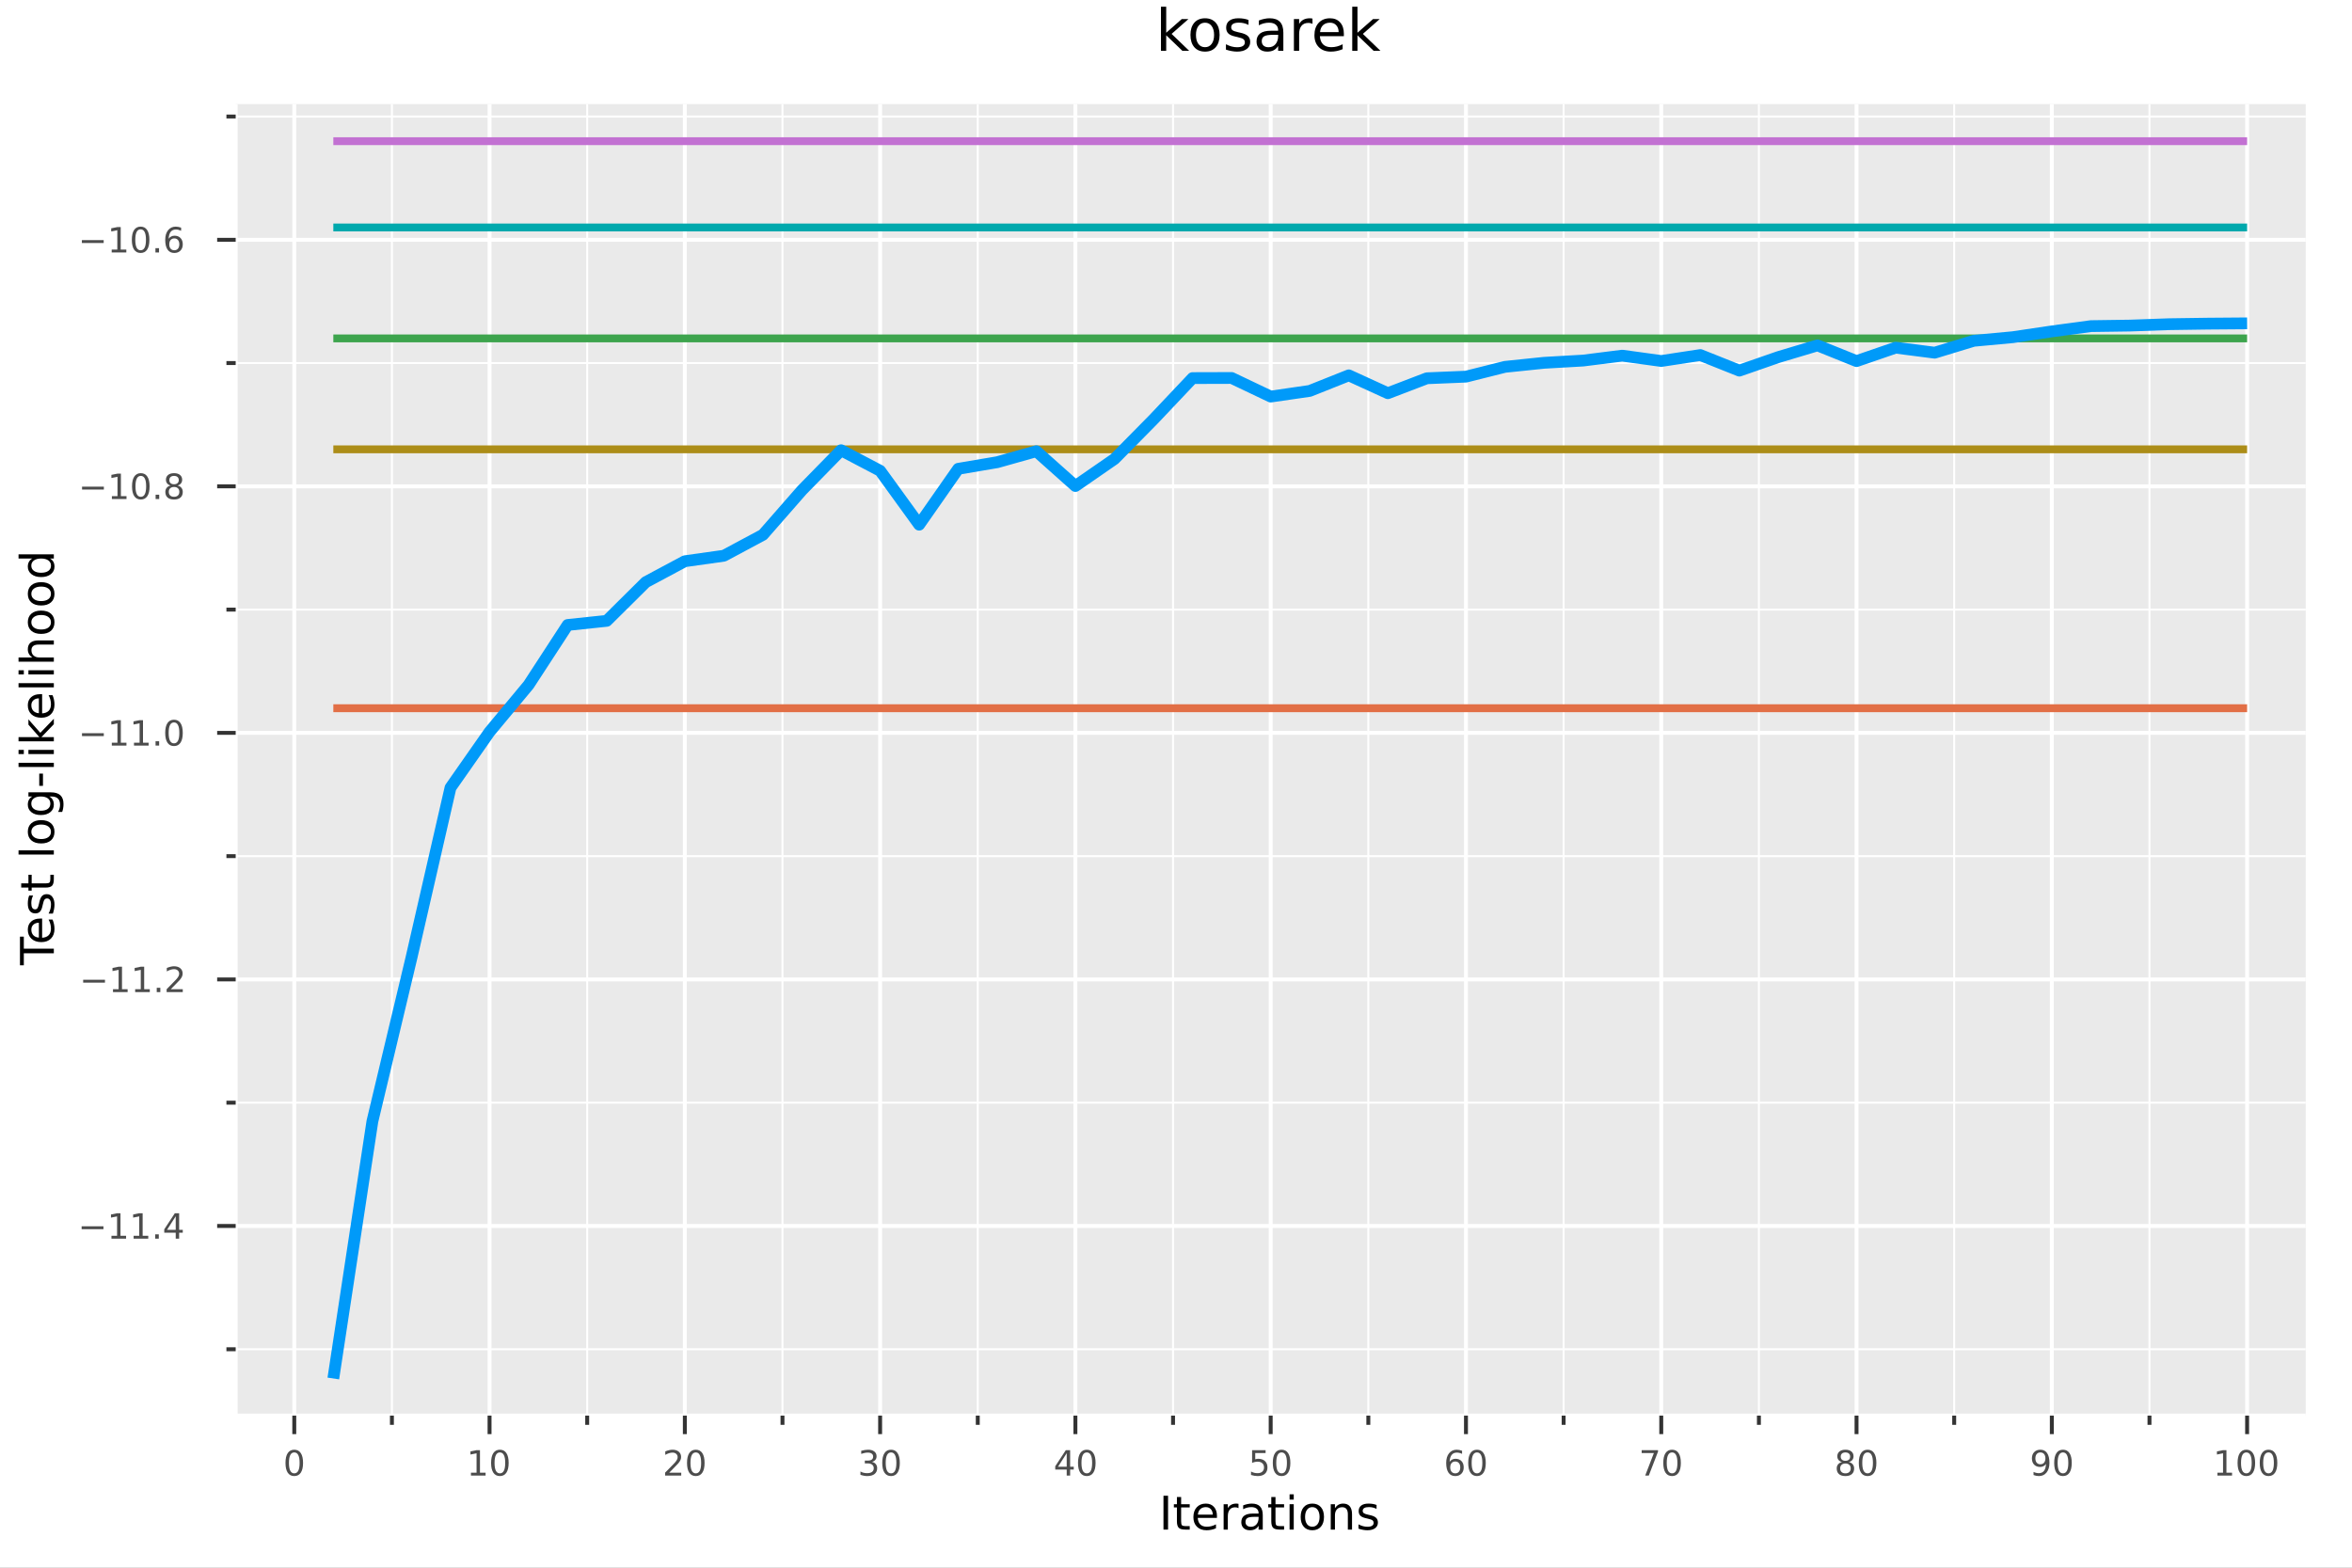 <?xml version="1.0" encoding="utf-8"?>
<svg xmlns="http://www.w3.org/2000/svg" xmlns:xlink="http://www.w3.org/1999/xlink" width="600" height="400" viewBox="0 0 2400 1600">
<rect x="0" y="0" width="2400" height="1600" fill="#808080" stroke="none"/>
<defs>
  <clipPath id="clip410">
    <rect x="0" y="0" width="2400" height="1600"/>
  </clipPath>
</defs>
<path clip-path="url(#clip410)" d="
M0 1600 L2400 1600 L2400 0 L0 0  Z
  " fill="#ffffff" fill-rule="evenodd" fill-opacity="1"/>
<defs>
  <clipPath id="clip411">
    <rect x="480" y="0" width="1681" height="1600"/>
  </clipPath>
</defs>
<path clip-path="url(#clip410)" d="
M240.494 1444.78 L2352.76 1444.78 L2352.76 106.192 L240.494 106.192  Z
  " fill="#eaeaea" fill-rule="evenodd" fill-opacity="1"/>
<defs>
  <clipPath id="clip412">
    <rect x="240" y="106" width="2113" height="1340"/>
  </clipPath>
</defs>
<polyline clip-path="url(#clip412)" style="stroke:#ffffff; stroke-linecap:butt; stroke-linejoin:round; stroke-width:4; stroke-opacity:1; fill:none" points="
  300.275,1444.78 300.275,106.192 
  "/>
<polyline clip-path="url(#clip412)" style="stroke:#ffffff; stroke-linecap:butt; stroke-linejoin:round; stroke-width:4; stroke-opacity:1; fill:none" points="
  499.545,1444.78 499.545,106.192 
  "/>
<polyline clip-path="url(#clip412)" style="stroke:#ffffff; stroke-linecap:butt; stroke-linejoin:round; stroke-width:4; stroke-opacity:1; fill:none" points="
  698.815,1444.78 698.815,106.192 
  "/>
<polyline clip-path="url(#clip412)" style="stroke:#ffffff; stroke-linecap:butt; stroke-linejoin:round; stroke-width:4; stroke-opacity:1; fill:none" points="
  898.085,1444.78 898.085,106.192 
  "/>
<polyline clip-path="url(#clip412)" style="stroke:#ffffff; stroke-linecap:butt; stroke-linejoin:round; stroke-width:4; stroke-opacity:1; fill:none" points="
  1097.35,1444.78 1097.35,106.192 
  "/>
<polyline clip-path="url(#clip412)" style="stroke:#ffffff; stroke-linecap:butt; stroke-linejoin:round; stroke-width:4; stroke-opacity:1; fill:none" points="
  1296.62,1444.78 1296.62,106.192 
  "/>
<polyline clip-path="url(#clip412)" style="stroke:#ffffff; stroke-linecap:butt; stroke-linejoin:round; stroke-width:4; stroke-opacity:1; fill:none" points="
  1495.89,1444.78 1495.89,106.192 
  "/>
<polyline clip-path="url(#clip412)" style="stroke:#ffffff; stroke-linecap:butt; stroke-linejoin:round; stroke-width:4; stroke-opacity:1; fill:none" points="
  1695.16,1444.78 1695.16,106.192 
  "/>
<polyline clip-path="url(#clip412)" style="stroke:#ffffff; stroke-linecap:butt; stroke-linejoin:round; stroke-width:4; stroke-opacity:1; fill:none" points="
  1894.43,1444.78 1894.43,106.192 
  "/>
<polyline clip-path="url(#clip412)" style="stroke:#ffffff; stroke-linecap:butt; stroke-linejoin:round; stroke-width:4; stroke-opacity:1; fill:none" points="
  2093.7,1444.78 2093.7,106.192 
  "/>
<polyline clip-path="url(#clip412)" style="stroke:#ffffff; stroke-linecap:butt; stroke-linejoin:round; stroke-width:4; stroke-opacity:1; fill:none" points="
  2292.97,1444.78 2292.97,106.192 
  "/>
<polyline clip-path="url(#clip412)" style="stroke:#ffffff; stroke-linecap:butt; stroke-linejoin:round; stroke-width:2; stroke-opacity:1; fill:none" points="
  399.91,1444.78 399.91,106.192 
  "/>
<polyline clip-path="url(#clip412)" style="stroke:#ffffff; stroke-linecap:butt; stroke-linejoin:round; stroke-width:2; stroke-opacity:1; fill:none" points="
  599.18,1444.78 599.18,106.192 
  "/>
<polyline clip-path="url(#clip412)" style="stroke:#ffffff; stroke-linecap:butt; stroke-linejoin:round; stroke-width:2; stroke-opacity:1; fill:none" points="
  798.45,1444.78 798.45,106.192 
  "/>
<polyline clip-path="url(#clip412)" style="stroke:#ffffff; stroke-linecap:butt; stroke-linejoin:round; stroke-width:2; stroke-opacity:1; fill:none" points="
  997.72,1444.78 997.72,106.192 
  "/>
<polyline clip-path="url(#clip412)" style="stroke:#ffffff; stroke-linecap:butt; stroke-linejoin:round; stroke-width:2; stroke-opacity:1; fill:none" points="
  1196.99,1444.78 1196.99,106.192 
  "/>
<polyline clip-path="url(#clip412)" style="stroke:#ffffff; stroke-linecap:butt; stroke-linejoin:round; stroke-width:2; stroke-opacity:1; fill:none" points="
  1396.26,1444.78 1396.26,106.192 
  "/>
<polyline clip-path="url(#clip412)" style="stroke:#ffffff; stroke-linecap:butt; stroke-linejoin:round; stroke-width:2; stroke-opacity:1; fill:none" points="
  1595.53,1444.78 1595.53,106.192 
  "/>
<polyline clip-path="url(#clip412)" style="stroke:#ffffff; stroke-linecap:butt; stroke-linejoin:round; stroke-width:2; stroke-opacity:1; fill:none" points="
  1794.8,1444.78 1794.8,106.192 
  "/>
<polyline clip-path="url(#clip412)" style="stroke:#ffffff; stroke-linecap:butt; stroke-linejoin:round; stroke-width:2; stroke-opacity:1; fill:none" points="
  1994.07,1444.78 1994.07,106.192 
  "/>
<polyline clip-path="url(#clip412)" style="stroke:#ffffff; stroke-linecap:butt; stroke-linejoin:round; stroke-width:2; stroke-opacity:1; fill:none" points="
  2193.34,1444.78 2193.34,106.192 
  "/>
<polyline clip-path="url(#clip410)" style="stroke:#ffffff; stroke-linecap:butt; stroke-linejoin:round; stroke-width:4; stroke-opacity:1; fill:none" points="
  240.494,1444.78 2352.76,1444.78 
  "/>
<polyline clip-path="url(#clip410)" style="stroke:#333333; stroke-linecap:butt; stroke-linejoin:round; stroke-width:4; stroke-opacity:1; fill:none" points="
  300.275,1444.78 300.275,1463.68 
  "/>
<polyline clip-path="url(#clip410)" style="stroke:#333333; stroke-linecap:butt; stroke-linejoin:round; stroke-width:4; stroke-opacity:1; fill:none" points="
  499.545,1444.78 499.545,1463.68 
  "/>
<polyline clip-path="url(#clip410)" style="stroke:#333333; stroke-linecap:butt; stroke-linejoin:round; stroke-width:4; stroke-opacity:1; fill:none" points="
  698.815,1444.78 698.815,1463.68 
  "/>
<polyline clip-path="url(#clip410)" style="stroke:#333333; stroke-linecap:butt; stroke-linejoin:round; stroke-width:4; stroke-opacity:1; fill:none" points="
  898.085,1444.78 898.085,1463.68 
  "/>
<polyline clip-path="url(#clip410)" style="stroke:#333333; stroke-linecap:butt; stroke-linejoin:round; stroke-width:4; stroke-opacity:1; fill:none" points="
  1097.35,1444.78 1097.35,1463.68 
  "/>
<polyline clip-path="url(#clip410)" style="stroke:#333333; stroke-linecap:butt; stroke-linejoin:round; stroke-width:4; stroke-opacity:1; fill:none" points="
  1296.62,1444.78 1296.62,1463.68 
  "/>
<polyline clip-path="url(#clip410)" style="stroke:#333333; stroke-linecap:butt; stroke-linejoin:round; stroke-width:4; stroke-opacity:1; fill:none" points="
  1495.89,1444.78 1495.89,1463.68 
  "/>
<polyline clip-path="url(#clip410)" style="stroke:#333333; stroke-linecap:butt; stroke-linejoin:round; stroke-width:4; stroke-opacity:1; fill:none" points="
  1695.16,1444.78 1695.16,1463.68 
  "/>
<polyline clip-path="url(#clip410)" style="stroke:#333333; stroke-linecap:butt; stroke-linejoin:round; stroke-width:4; stroke-opacity:1; fill:none" points="
  1894.43,1444.78 1894.43,1463.68 
  "/>
<polyline clip-path="url(#clip410)" style="stroke:#333333; stroke-linecap:butt; stroke-linejoin:round; stroke-width:4; stroke-opacity:1; fill:none" points="
  2093.7,1444.78 2093.7,1463.68 
  "/>
<polyline clip-path="url(#clip410)" style="stroke:#333333; stroke-linecap:butt; stroke-linejoin:round; stroke-width:4; stroke-opacity:1; fill:none" points="
  2292.97,1444.78 2292.97,1463.68 
  "/>
<polyline clip-path="url(#clip410)" style="stroke:#333333; stroke-linecap:butt; stroke-linejoin:round; stroke-width:4; stroke-opacity:1; fill:none" points="
  399.91,1444.78 399.91,1454.23 
  "/>
<polyline clip-path="url(#clip410)" style="stroke:#333333; stroke-linecap:butt; stroke-linejoin:round; stroke-width:4; stroke-opacity:1; fill:none" points="
  599.18,1444.78 599.18,1454.23 
  "/>
<polyline clip-path="url(#clip410)" style="stroke:#333333; stroke-linecap:butt; stroke-linejoin:round; stroke-width:4; stroke-opacity:1; fill:none" points="
  798.45,1444.78 798.45,1454.23 
  "/>
<polyline clip-path="url(#clip410)" style="stroke:#333333; stroke-linecap:butt; stroke-linejoin:round; stroke-width:4; stroke-opacity:1; fill:none" points="
  997.72,1444.78 997.72,1454.23 
  "/>
<polyline clip-path="url(#clip410)" style="stroke:#333333; stroke-linecap:butt; stroke-linejoin:round; stroke-width:4; stroke-opacity:1; fill:none" points="
  1196.99,1444.78 1196.99,1454.23 
  "/>
<polyline clip-path="url(#clip410)" style="stroke:#333333; stroke-linecap:butt; stroke-linejoin:round; stroke-width:4; stroke-opacity:1; fill:none" points="
  1396.26,1444.78 1396.26,1454.23 
  "/>
<polyline clip-path="url(#clip410)" style="stroke:#333333; stroke-linecap:butt; stroke-linejoin:round; stroke-width:4; stroke-opacity:1; fill:none" points="
  1595.53,1444.78 1595.53,1454.23 
  "/>
<polyline clip-path="url(#clip410)" style="stroke:#333333; stroke-linecap:butt; stroke-linejoin:round; stroke-width:4; stroke-opacity:1; fill:none" points="
  1794.8,1444.78 1794.8,1454.23 
  "/>
<polyline clip-path="url(#clip410)" style="stroke:#333333; stroke-linecap:butt; stroke-linejoin:round; stroke-width:4; stroke-opacity:1; fill:none" points="
  1994.07,1444.78 1994.07,1454.23 
  "/>
<polyline clip-path="url(#clip410)" style="stroke:#333333; stroke-linecap:butt; stroke-linejoin:round; stroke-width:4; stroke-opacity:1; fill:none" points="
  2193.34,1444.78 2193.34,1454.23 
  "/>
<path clip-path="url(#clip410)" d="M300.275 1482.37 Q297.567 1482.37 296.195 1485.04 Q294.841 1487.7 294.841 1493.05 Q294.841 1498.38 296.195 1501.05 Q297.567 1503.71 300.275 1503.71 Q303.001 1503.71 304.355 1501.05 Q305.726 1498.38 305.726 1493.05 Q305.726 1487.7 304.355 1485.04 Q303.001 1482.37 300.275 1482.37 M300.275 1479.59 Q304.633 1479.59 306.924 1483.05 Q309.233 1486.48 309.233 1493.05 Q309.233 1499.59 306.924 1503.05 Q304.633 1506.48 300.275 1506.48 Q295.917 1506.48 293.608 1503.05 Q291.317 1499.59 291.317 1493.05 Q291.317 1486.48 293.608 1483.05 Q295.917 1479.59 300.275 1479.59 Z" fill="#4c4c4c" fill-rule="evenodd" fill-opacity="1" /><path clip-path="url(#clip410)" d="M480.561 1503.03 L486.29 1503.03 L486.29 1483.25 L480.057 1484.5 L480.057 1481.31 L486.255 1480.06 L489.762 1480.06 L489.762 1503.03 L495.491 1503.03 L495.491 1505.98 L480.561 1505.98 L480.561 1503.03 Z" fill="#4c4c4c" fill-rule="evenodd" fill-opacity="1" /><path clip-path="url(#clip410)" d="M510.074 1482.37 Q507.366 1482.37 505.995 1485.04 Q504.64 1487.7 504.64 1493.05 Q504.64 1498.38 505.995 1501.05 Q507.366 1503.71 510.074 1503.71 Q512.8 1503.71 514.154 1501.05 Q515.526 1498.38 515.526 1493.05 Q515.526 1487.7 514.154 1485.04 Q512.8 1482.37 510.074 1482.37 M510.074 1479.59 Q514.432 1479.59 516.724 1483.05 Q519.033 1486.48 519.033 1493.05 Q519.033 1499.59 516.724 1503.05 Q514.432 1506.48 510.074 1506.48 Q505.717 1506.48 503.408 1503.05 Q501.116 1499.59 501.116 1493.05 Q501.116 1486.48 503.408 1483.05 Q505.717 1479.59 510.074 1479.59 Z" fill="#4c4c4c" fill-rule="evenodd" fill-opacity="1" /><path clip-path="url(#clip410)" d="M682.895 1503.03 L695.134 1503.03 L695.134 1505.98 L678.676 1505.98 L678.676 1503.03 Q680.673 1500.96 684.11 1497.49 Q687.565 1494 688.45 1492.99 Q690.135 1491.1 690.794 1489.8 Q691.471 1488.48 691.471 1487.21 Q691.471 1485.15 690.013 1483.84 Q688.572 1482.54 686.246 1482.54 Q684.596 1482.54 682.756 1483.12 Q680.933 1483.69 678.85 1484.85 L678.85 1481.31 Q680.968 1480.46 682.808 1480.03 Q684.648 1479.59 686.176 1479.59 Q690.204 1479.59 692.6 1481.6 Q694.996 1483.62 694.996 1486.99 Q694.996 1488.58 694.388 1490.03 Q693.798 1491.45 692.218 1493.39 Q691.784 1493.9 689.457 1496.31 Q687.131 1498.71 682.895 1503.03 Z" fill="#4c4c4c" fill-rule="evenodd" fill-opacity="1" /><path clip-path="url(#clip410)" d="M709.996 1482.37 Q707.287 1482.37 705.916 1485.04 Q704.562 1487.7 704.562 1493.05 Q704.562 1498.38 705.916 1501.05 Q707.287 1503.71 709.996 1503.71 Q712.721 1503.71 714.075 1501.05 Q715.447 1498.38 715.447 1493.05 Q715.447 1487.7 714.075 1485.04 Q712.721 1482.37 709.996 1482.37 M709.996 1479.59 Q714.353 1479.59 716.645 1483.05 Q718.954 1486.48 718.954 1493.05 Q718.954 1499.59 716.645 1503.05 Q714.353 1506.48 709.996 1506.48 Q705.638 1506.48 703.329 1503.05 Q701.037 1499.59 701.037 1493.05 Q701.037 1486.48 703.329 1483.05 Q705.638 1479.59 709.996 1479.59 Z" fill="#4c4c4c" fill-rule="evenodd" fill-opacity="1" /><path clip-path="url(#clip410)" d="M889.717 1492 Q892.234 1492.54 893.641 1494.24 Q895.064 1495.95 895.064 1498.45 Q895.064 1502.28 892.425 1504.38 Q889.786 1506.48 884.925 1506.48 Q883.293 1506.48 881.557 1506.15 Q879.839 1505.84 877.998 1505.2 L877.998 1501.81 Q879.457 1502.66 881.193 1503.1 Q882.929 1503.53 884.821 1503.53 Q888.12 1503.53 889.839 1502.23 Q891.575 1500.93 891.575 1498.45 Q891.575 1496.15 889.96 1494.87 Q888.363 1493.57 885.498 1493.57 L882.477 1493.57 L882.477 1490.68 L885.637 1490.68 Q888.224 1490.68 889.595 1489.66 Q890.967 1488.62 890.967 1486.67 Q890.967 1484.68 889.543 1483.62 Q888.137 1482.54 885.498 1482.54 Q884.057 1482.54 882.408 1482.85 Q880.759 1483.17 878.78 1483.83 L878.78 1480.7 Q880.776 1480.15 882.512 1479.87 Q884.266 1479.59 885.811 1479.59 Q889.804 1479.59 892.13 1481.41 Q894.457 1483.22 894.457 1486.31 Q894.457 1488.46 893.224 1489.96 Q891.991 1491.43 889.717 1492 Z" fill="#4c4c4c" fill-rule="evenodd" fill-opacity="1" /><path clip-path="url(#clip410)" d="M909.213 1482.37 Q906.505 1482.37 905.134 1485.04 Q903.779 1487.7 903.779 1493.05 Q903.779 1498.38 905.134 1501.05 Q906.505 1503.71 909.213 1503.71 Q911.939 1503.71 913.293 1501.05 Q914.665 1498.38 914.665 1493.05 Q914.665 1487.7 913.293 1485.04 Q911.939 1482.37 909.213 1482.37 M909.213 1479.59 Q913.571 1479.59 915.863 1483.05 Q918.172 1486.48 918.172 1493.05 Q918.172 1499.59 915.863 1503.05 Q913.571 1506.48 909.213 1506.48 Q904.856 1506.48 902.547 1503.05 Q900.255 1499.59 900.255 1493.05 Q900.255 1486.48 902.547 1483.05 Q904.856 1479.59 909.213 1479.59 Z" fill="#4c4c4c" fill-rule="evenodd" fill-opacity="1" /><path clip-path="url(#clip410)" d="M1088.48 1483.12 L1079.63 1496.95 L1088.48 1496.95 L1088.48 1483.12 M1087.56 1480.06 L1091.97 1480.06 L1091.97 1496.95 L1095.67 1496.95 L1095.67 1499.87 L1091.97 1499.87 L1091.97 1505.98 L1088.48 1505.98 L1088.48 1499.87 L1076.78 1499.87 L1076.78 1496.48 L1087.56 1480.06 Z" fill="#4c4c4c" fill-rule="evenodd" fill-opacity="1" /><path clip-path="url(#clip410)" d="M1108.97 1482.37 Q1106.26 1482.37 1104.89 1485.04 Q1103.54 1487.7 1103.54 1493.05 Q1103.54 1498.38 1104.89 1501.05 Q1106.26 1503.71 1108.97 1503.71 Q1111.7 1503.71 1113.05 1501.05 Q1114.42 1498.38 1114.42 1493.05 Q1114.42 1487.7 1113.05 1485.04 Q1111.7 1482.37 1108.97 1482.37 M1108.97 1479.59 Q1113.33 1479.59 1115.62 1483.05 Q1117.93 1486.48 1117.93 1493.05 Q1117.93 1499.59 1115.62 1503.05 Q1113.33 1506.48 1108.97 1506.48 Q1104.61 1506.48 1102.3 1503.05 Q1100.01 1499.59 1100.01 1493.05 Q1100.01 1486.48 1102.3 1483.05 Q1104.61 1479.59 1108.97 1479.59 Z" fill="#4c4c4c" fill-rule="evenodd" fill-opacity="1" /><path clip-path="url(#clip410)" d="M1277.65 1480.06 L1291.42 1480.06 L1291.42 1483.01 L1280.86 1483.01 L1280.86 1489.37 Q1281.63 1489.1 1282.39 1488.98 Q1283.15 1488.84 1283.92 1488.84 Q1288.26 1488.84 1290.79 1491.22 Q1293.33 1493.6 1293.33 1497.66 Q1293.33 1501.85 1290.72 1504.17 Q1288.12 1506.48 1283.38 1506.48 Q1281.75 1506.48 1280.05 1506.21 Q1278.36 1505.93 1276.56 1505.37 L1276.56 1501.85 Q1278.12 1502.7 1279.78 1503.12 Q1281.45 1503.53 1283.31 1503.53 Q1286.31 1503.53 1288.07 1501.95 Q1289.82 1500.37 1289.82 1497.66 Q1289.82 1494.96 1288.07 1493.38 Q1286.31 1491.8 1283.31 1491.8 Q1281.9 1491.8 1280.5 1492.11 Q1279.11 1492.42 1277.65 1493.08 L1277.65 1480.06 Z" fill="#4c4c4c" fill-rule="evenodd" fill-opacity="1" /><path clip-path="url(#clip410)" d="M1307.74 1482.37 Q1305.03 1482.37 1303.66 1485.04 Q1302.3 1487.7 1302.3 1493.05 Q1302.3 1498.38 1303.66 1501.05 Q1305.03 1503.71 1307.74 1503.71 Q1310.46 1503.71 1311.82 1501.05 Q1313.19 1498.38 1313.19 1493.05 Q1313.19 1487.7 1311.82 1485.04 Q1310.46 1482.37 1307.74 1482.37 M1307.74 1479.59 Q1312.09 1479.59 1314.39 1483.05 Q1316.69 1486.48 1316.69 1493.05 Q1316.69 1499.59 1314.39 1503.05 Q1312.09 1506.48 1307.74 1506.48 Q1303.38 1506.48 1301.07 1503.05 Q1298.78 1499.59 1298.78 1493.05 Q1298.78 1486.48 1301.07 1483.05 Q1303.38 1479.59 1307.74 1479.59 Z" fill="#4c4c4c" fill-rule="evenodd" fill-opacity="1" /><path clip-path="url(#clip410)" d="M1484.95 1491.62 Q1482.59 1491.62 1481.2 1493.24 Q1479.83 1494.85 1479.83 1497.66 Q1479.83 1500.46 1481.2 1502.09 Q1482.59 1503.71 1484.95 1503.71 Q1487.31 1503.71 1488.68 1502.09 Q1490.07 1500.46 1490.07 1497.66 Q1490.07 1494.85 1488.68 1493.24 Q1487.31 1491.62 1484.95 1491.62 M1491.91 1480.63 L1491.91 1483.83 Q1490.59 1483.2 1489.24 1482.87 Q1487.9 1482.54 1486.58 1482.54 Q1483.11 1482.54 1481.27 1484.89 Q1479.45 1487.23 1479.18 1491.97 Q1480.21 1490.46 1481.75 1489.66 Q1483.3 1488.84 1485.16 1488.84 Q1489.06 1488.84 1491.32 1491.22 Q1493.59 1493.58 1493.59 1497.66 Q1493.59 1501.66 1491.23 1504.07 Q1488.87 1506.48 1484.95 1506.48 Q1480.45 1506.48 1478.07 1503.05 Q1475.7 1499.59 1475.7 1493.05 Q1475.7 1486.9 1478.61 1483.25 Q1481.53 1479.59 1486.44 1479.59 Q1487.76 1479.59 1489.1 1479.85 Q1490.45 1480.11 1491.91 1480.63 Z" fill="#4c4c4c" fill-rule="evenodd" fill-opacity="1" /><path clip-path="url(#clip410)" d="M1507.14 1482.37 Q1504.43 1482.37 1503.06 1485.04 Q1501.7 1487.7 1501.7 1493.05 Q1501.7 1498.38 1503.06 1501.05 Q1504.43 1503.71 1507.14 1503.71 Q1509.86 1503.71 1511.22 1501.05 Q1512.59 1498.38 1512.59 1493.05 Q1512.59 1487.7 1511.22 1485.04 Q1509.86 1482.37 1507.14 1482.37 M1507.14 1479.59 Q1511.49 1479.59 1513.79 1483.05 Q1516.09 1486.48 1516.09 1493.05 Q1516.09 1499.59 1513.79 1503.05 Q1511.49 1506.48 1507.14 1506.48 Q1502.78 1506.48 1500.47 1503.05 Q1498.18 1499.59 1498.18 1493.05 Q1498.18 1486.48 1500.47 1483.05 Q1502.78 1479.59 1507.14 1479.59 Z" fill="#4c4c4c" fill-rule="evenodd" fill-opacity="1" /><path clip-path="url(#clip410)" d="M1675.18 1480.06 L1691.85 1480.06 L1691.85 1481.55 L1682.44 1505.98 L1678.78 1505.98 L1687.63 1483.01 L1675.18 1483.01 L1675.18 1480.06 Z" fill="#4c4c4c" fill-rule="evenodd" fill-opacity="1" /><path clip-path="url(#clip410)" d="M1706.19 1482.37 Q1703.48 1482.37 1702.11 1485.04 Q1700.76 1487.7 1700.76 1493.05 Q1700.76 1498.38 1702.11 1501.05 Q1703.48 1503.71 1706.19 1503.71 Q1708.91 1503.71 1710.27 1501.05 Q1711.64 1498.38 1711.64 1493.05 Q1711.64 1487.7 1710.27 1485.04 Q1708.91 1482.37 1706.19 1482.37 M1706.19 1479.59 Q1710.55 1479.59 1712.84 1483.05 Q1715.15 1486.48 1715.15 1493.05 Q1715.15 1499.59 1712.84 1503.05 Q1710.55 1506.48 1706.19 1506.48 Q1701.83 1506.48 1699.52 1503.05 Q1697.23 1499.59 1697.23 1493.05 Q1697.23 1486.48 1699.52 1483.05 Q1701.83 1479.59 1706.19 1479.59 Z" fill="#4c4c4c" fill-rule="evenodd" fill-opacity="1" /><path clip-path="url(#clip410)" d="M1883.09 1493.67 Q1880.59 1493.67 1879.15 1495.01 Q1877.72 1496.34 1877.72 1498.69 Q1877.72 1501.03 1879.15 1502.37 Q1880.59 1503.71 1883.09 1503.71 Q1885.59 1503.71 1887.03 1502.37 Q1888.47 1501.01 1888.47 1498.69 Q1888.47 1496.34 1887.03 1495.01 Q1885.61 1493.67 1883.09 1493.67 M1879.58 1492.18 Q1877.33 1491.62 1876.06 1490.08 Q1874.81 1488.53 1874.81 1486.31 Q1874.81 1483.2 1877.01 1481.4 Q1879.24 1479.59 1883.09 1479.59 Q1886.96 1479.59 1889.17 1481.4 Q1891.37 1483.2 1891.37 1486.31 Q1891.37 1488.53 1890.1 1490.08 Q1888.85 1491.62 1886.61 1492.18 Q1889.15 1492.77 1890.55 1494.49 Q1891.98 1496.21 1891.98 1498.69 Q1891.98 1502.46 1889.67 1504.47 Q1887.38 1506.48 1883.09 1506.48 Q1878.8 1506.48 1876.49 1504.47 Q1874.2 1502.46 1874.2 1498.69 Q1874.2 1496.21 1875.62 1494.49 Q1877.05 1492.77 1879.58 1492.18 M1878.3 1486.64 Q1878.3 1488.65 1879.55 1489.78 Q1880.82 1490.91 1883.09 1490.91 Q1885.35 1490.91 1886.61 1489.78 Q1887.9 1488.65 1887.9 1486.64 Q1887.9 1484.63 1886.61 1483.5 Q1885.35 1482.37 1883.09 1482.37 Q1880.82 1482.37 1879.55 1483.5 Q1878.3 1484.63 1878.3 1486.64 Z" fill="#4c4c4c" fill-rule="evenodd" fill-opacity="1" /><path clip-path="url(#clip410)" d="M1905.71 1482.37 Q1903 1482.37 1901.63 1485.04 Q1900.28 1487.7 1900.28 1493.05 Q1900.28 1498.38 1901.63 1501.05 Q1903 1503.71 1905.71 1503.71 Q1908.44 1503.71 1909.79 1501.05 Q1911.16 1498.38 1911.16 1493.05 Q1911.16 1487.7 1909.79 1485.04 Q1908.44 1482.37 1905.71 1482.37 M1905.71 1479.59 Q1910.07 1479.59 1912.36 1483.05 Q1914.67 1486.48 1914.67 1493.05 Q1914.67 1499.59 1912.36 1503.05 Q1910.07 1506.48 1905.71 1506.48 Q1901.35 1506.48 1899.04 1503.05 Q1896.75 1499.59 1896.75 1493.05 Q1896.75 1486.48 1899.04 1483.05 Q1901.35 1479.59 1905.71 1479.59 Z" fill="#4c4c4c" fill-rule="evenodd" fill-opacity="1" /><path clip-path="url(#clip410)" d="M2075.05 1505.44 L2075.05 1502.25 Q2076.37 1502.87 2077.72 1503.2 Q2079.08 1503.53 2080.38 1503.53 Q2083.85 1503.53 2085.68 1501.21 Q2087.52 1498.86 2087.78 1494.1 Q2086.77 1495.6 2085.22 1496.4 Q2083.68 1497.2 2081.8 1497.2 Q2077.92 1497.2 2075.64 1494.85 Q2073.38 1492.49 2073.38 1488.41 Q2073.38 1484.42 2075.74 1482 Q2078.11 1479.59 2082.03 1479.59 Q2086.53 1479.59 2088.89 1483.05 Q2091.27 1486.48 2091.27 1493.05 Q2091.27 1499.17 2088.35 1502.84 Q2085.45 1506.48 2080.54 1506.48 Q2079.22 1506.48 2077.86 1506.22 Q2076.51 1505.96 2075.05 1505.44 M2082.03 1494.45 Q2084.39 1494.45 2085.76 1492.84 Q2087.15 1491.22 2087.15 1488.41 Q2087.15 1485.62 2085.76 1484 Q2084.39 1482.37 2082.03 1482.37 Q2079.67 1482.37 2078.28 1484 Q2076.91 1485.62 2076.91 1488.41 Q2076.91 1491.22 2078.28 1492.84 Q2079.67 1494.45 2082.03 1494.45 Z" fill="#4c4c4c" fill-rule="evenodd" fill-opacity="1" /><path clip-path="url(#clip410)" d="M2105.07 1482.37 Q2102.36 1482.37 2100.99 1485.04 Q2099.63 1487.7 2099.63 1493.05 Q2099.63 1498.38 2100.99 1501.05 Q2102.36 1503.71 2105.07 1503.71 Q2107.79 1503.71 2109.15 1501.05 Q2110.52 1498.38 2110.52 1493.05 Q2110.52 1487.7 2109.15 1485.04 Q2107.79 1482.37 2105.07 1482.37 M2105.07 1479.59 Q2109.43 1479.59 2111.72 1483.05 Q2114.03 1486.48 2114.03 1493.05 Q2114.03 1499.59 2111.72 1503.05 Q2109.43 1506.48 2105.07 1506.48 Q2100.71 1506.48 2098.4 1503.05 Q2096.11 1499.59 2096.11 1493.05 Q2096.11 1486.48 2098.4 1483.05 Q2100.71 1479.59 2105.07 1479.59 Z" fill="#4c4c4c" fill-rule="evenodd" fill-opacity="1" /><path clip-path="url(#clip410)" d="M2262.68 1503.03 L2268.41 1503.03 L2268.41 1483.25 L2262.18 1484.5 L2262.18 1481.31 L2268.37 1480.06 L2271.88 1480.06 L2271.88 1503.03 L2277.61 1503.03 L2277.61 1505.98 L2262.68 1505.98 L2262.68 1503.03 Z" fill="#4c4c4c" fill-rule="evenodd" fill-opacity="1" /><path clip-path="url(#clip410)" d="M2292.19 1482.37 Q2289.49 1482.37 2288.11 1485.04 Q2286.76 1487.7 2286.76 1493.05 Q2286.76 1498.38 2288.11 1501.05 Q2289.49 1503.71 2292.19 1503.71 Q2294.92 1503.71 2296.27 1501.05 Q2297.65 1498.38 2297.65 1493.05 Q2297.65 1487.7 2296.27 1485.04 Q2294.92 1482.37 2292.19 1482.37 M2292.19 1479.59 Q2296.55 1479.59 2298.84 1483.05 Q2301.15 1486.48 2301.15 1493.05 Q2301.15 1499.59 2298.84 1503.05 Q2296.55 1506.48 2292.19 1506.48 Q2287.84 1506.48 2285.53 1503.05 Q2283.24 1499.59 2283.24 1493.05 Q2283.24 1486.48 2285.53 1483.05 Q2287.84 1479.59 2292.19 1479.59 Z" fill="#4c4c4c" fill-rule="evenodd" fill-opacity="1" /><path clip-path="url(#clip410)" d="M2314.82 1482.37 Q2312.11 1482.37 2310.74 1485.04 Q2309.38 1487.7 2309.38 1493.05 Q2309.38 1498.38 2310.74 1501.05 Q2312.11 1503.71 2314.82 1503.71 Q2317.54 1503.71 2318.89 1501.05 Q2320.27 1498.38 2320.27 1493.05 Q2320.27 1487.7 2318.89 1485.04 Q2317.54 1482.37 2314.82 1482.37 M2314.82 1479.59 Q2319.17 1479.59 2321.46 1483.05 Q2323.77 1486.48 2323.77 1493.05 Q2323.77 1499.59 2321.46 1503.05 Q2319.17 1506.48 2314.82 1506.48 Q2310.46 1506.48 2308.15 1503.05 Q2305.86 1499.59 2305.86 1493.05 Q2305.86 1486.48 2308.15 1483.05 Q2310.46 1479.59 2314.82 1479.59 Z" fill="#4c4c4c" fill-rule="evenodd" fill-opacity="1" /><path clip-path="url(#clip410)" d="M1187.22 1526.57 L1191.89 1526.57 L1191.89 1561.13 L1187.22 1561.13 L1187.22 1526.57 Z" fill="#000000" fill-rule="evenodd" fill-opacity="1" /><path clip-path="url(#clip410)" d="M1205.23 1527.84 L1205.23 1535.21 L1214 1535.21 L1214 1538.52 L1205.23 1538.52 L1205.23 1552.59 Q1205.23 1555.76 1206.08 1556.66 Q1206.96 1557.57 1209.62 1557.57 L1214 1557.57 L1214 1561.13 L1209.62 1561.13 Q1204.69 1561.13 1202.82 1559.3 Q1200.94 1557.45 1200.94 1552.59 L1200.94 1538.52 L1197.82 1538.52 L1197.82 1535.21 L1200.94 1535.21 L1200.94 1527.84 L1205.23 1527.84 Z" fill="#000000" fill-rule="evenodd" fill-opacity="1" /><path clip-path="url(#clip410)" d="M1241.78 1547.1 L1241.78 1549.19 L1222.19 1549.19 Q1222.47 1553.59 1224.83 1555.9 Q1227.22 1558.19 1231.45 1558.19 Q1233.91 1558.19 1236.2 1557.59 Q1238.51 1556.99 1240.78 1555.78 L1240.78 1559.81 Q1238.49 1560.78 1236.08 1561.29 Q1233.67 1561.8 1231.2 1561.8 Q1224.99 1561.8 1221.36 1558.19 Q1217.75 1554.58 1217.75 1548.42 Q1217.75 1542.06 1221.17 1538.33 Q1224.62 1534.58 1230.46 1534.58 Q1235.69 1534.58 1238.72 1537.96 Q1241.78 1541.32 1241.78 1547.1 M1237.52 1545.85 Q1237.47 1542.36 1235.55 1540.28 Q1233.65 1538.19 1230.5 1538.19 Q1226.94 1538.19 1224.79 1540.21 Q1222.66 1542.22 1222.33 1545.88 L1237.52 1545.85 Z" fill="#000000" fill-rule="evenodd" fill-opacity="1" /><path clip-path="url(#clip410)" d="M1263.79 1539.19 Q1263.07 1538.77 1262.22 1538.59 Q1261.38 1538.38 1260.36 1538.38 Q1256.75 1538.38 1254.81 1540.74 Q1252.89 1543.08 1252.89 1547.47 L1252.89 1561.13 L1248.6 1561.13 L1248.6 1535.21 L1252.89 1535.21 L1252.89 1539.23 Q1254.23 1536.87 1256.38 1535.74 Q1258.53 1534.58 1261.61 1534.58 Q1262.05 1534.58 1262.59 1534.65 Q1263.12 1534.7 1263.77 1534.81 L1263.79 1539.19 Z" fill="#000000" fill-rule="evenodd" fill-opacity="1" /><path clip-path="url(#clip410)" d="M1280.04 1548.1 Q1274.88 1548.1 1272.89 1549.28 Q1270.9 1550.46 1270.9 1553.31 Q1270.9 1555.58 1272.38 1556.92 Q1273.88 1558.24 1276.45 1558.24 Q1279.99 1558.24 1282.12 1555.74 Q1284.28 1553.22 1284.28 1549.05 L1284.28 1548.1 L1280.04 1548.1 M1288.53 1546.34 L1288.53 1561.13 L1284.28 1561.13 L1284.28 1557.2 Q1282.82 1559.56 1280.64 1560.69 Q1278.47 1561.8 1275.32 1561.8 Q1271.34 1561.8 1268.97 1559.58 Q1266.64 1557.34 1266.64 1553.59 Q1266.64 1549.21 1269.55 1546.99 Q1272.49 1544.77 1278.3 1544.77 L1284.28 1544.77 L1284.28 1544.35 Q1284.28 1541.41 1282.33 1539.81 Q1280.41 1538.19 1276.91 1538.19 Q1274.69 1538.19 1272.59 1538.72 Q1270.48 1539.26 1268.53 1540.32 L1268.53 1536.39 Q1270.87 1535.48 1273.07 1535.04 Q1275.27 1534.58 1277.35 1534.58 Q1282.98 1534.58 1285.76 1537.5 Q1288.53 1540.41 1288.53 1546.34 Z" fill="#000000" fill-rule="evenodd" fill-opacity="1" /><path clip-path="url(#clip410)" d="M1301.52 1527.84 L1301.52 1535.21 L1310.29 1535.21 L1310.29 1538.52 L1301.52 1538.52 L1301.52 1552.59 Q1301.52 1555.76 1302.38 1556.66 Q1303.26 1557.57 1305.92 1557.57 L1310.29 1557.57 L1310.29 1561.13 L1305.92 1561.13 Q1300.99 1561.13 1299.11 1559.3 Q1297.24 1557.45 1297.24 1552.59 L1297.24 1538.52 L1294.11 1538.52 L1294.11 1535.21 L1297.24 1535.21 L1297.24 1527.84 L1301.52 1527.84 Z" fill="#000000" fill-rule="evenodd" fill-opacity="1" /><path clip-path="url(#clip410)" d="M1315.9 1535.21 L1320.15 1535.21 L1320.15 1561.13 L1315.9 1561.13 L1315.9 1535.21 M1315.9 1525.11 L1320.15 1525.11 L1320.15 1530.51 L1315.9 1530.51 L1315.9 1525.11 Z" fill="#000000" fill-rule="evenodd" fill-opacity="1" /><path clip-path="url(#clip410)" d="M1339.11 1538.19 Q1335.69 1538.19 1333.7 1540.88 Q1331.71 1543.54 1331.71 1548.19 Q1331.71 1552.84 1333.67 1555.53 Q1335.66 1558.19 1339.11 1558.19 Q1342.52 1558.19 1344.51 1555.51 Q1346.5 1552.82 1346.5 1548.19 Q1346.5 1543.59 1344.51 1540.9 Q1342.52 1538.19 1339.11 1538.19 M1339.11 1534.58 Q1344.67 1534.58 1347.84 1538.19 Q1351.01 1541.8 1351.01 1548.19 Q1351.01 1554.56 1347.84 1558.19 Q1344.67 1561.8 1339.11 1561.8 Q1333.53 1561.8 1330.36 1558.19 Q1327.22 1554.56 1327.22 1548.19 Q1327.22 1541.8 1330.36 1538.19 Q1333.53 1534.58 1339.11 1534.58 Z" fill="#000000" fill-rule="evenodd" fill-opacity="1" /><path clip-path="url(#clip410)" d="M1379.62 1545.48 L1379.62 1561.13 L1375.36 1561.13 L1375.36 1545.62 Q1375.36 1541.94 1373.93 1540.11 Q1372.49 1538.28 1369.62 1538.28 Q1366.17 1538.28 1364.18 1540.48 Q1362.19 1542.68 1362.19 1546.48 L1362.19 1561.13 L1357.91 1561.13 L1357.91 1535.21 L1362.19 1535.21 L1362.19 1539.23 Q1363.72 1536.9 1365.78 1535.74 Q1367.86 1534.58 1370.57 1534.58 Q1375.04 1534.58 1377.33 1537.36 Q1379.62 1540.11 1379.62 1545.48 Z" fill="#000000" fill-rule="evenodd" fill-opacity="1" /><path clip-path="url(#clip410)" d="M1404.65 1535.97 L1404.65 1540 Q1402.84 1539.07 1400.9 1538.61 Q1398.95 1538.15 1396.87 1538.15 Q1393.7 1538.15 1392.1 1539.12 Q1390.52 1540.09 1390.52 1542.03 Q1390.52 1543.52 1391.66 1544.37 Q1392.79 1545.21 1396.22 1545.97 L1397.68 1546.29 Q1402.21 1547.27 1404.11 1549.05 Q1406.03 1550.81 1406.03 1553.98 Q1406.03 1557.59 1403.16 1559.7 Q1400.32 1561.8 1395.32 1561.8 Q1393.23 1561.8 1390.96 1561.39 Q1388.72 1560.99 1386.22 1560.18 L1386.22 1555.78 Q1388.58 1557.01 1390.87 1557.64 Q1393.16 1558.24 1395.41 1558.24 Q1398.42 1558.24 1400.04 1557.22 Q1401.66 1556.18 1401.66 1554.3 Q1401.66 1552.57 1400.48 1551.64 Q1399.32 1550.72 1395.36 1549.86 L1393.88 1549.51 Q1389.92 1548.68 1388.16 1546.97 Q1386.4 1545.23 1386.4 1542.22 Q1386.4 1538.56 1389 1536.57 Q1391.59 1534.58 1396.36 1534.58 Q1398.72 1534.58 1400.8 1534.93 Q1402.89 1535.28 1404.65 1535.97 Z" fill="#000000" fill-rule="evenodd" fill-opacity="1" /><polyline clip-path="url(#clip412)" style="stroke:#ffffff; stroke-linecap:butt; stroke-linejoin:round; stroke-width:4; stroke-opacity:1; fill:none" points="
  240.494,1251.23 2352.76,1251.23 
  "/>
<polyline clip-path="url(#clip412)" style="stroke:#ffffff; stroke-linecap:butt; stroke-linejoin:round; stroke-width:4; stroke-opacity:1; fill:none" points="
  240.494,999.603 2352.76,999.603 
  "/>
<polyline clip-path="url(#clip412)" style="stroke:#ffffff; stroke-linecap:butt; stroke-linejoin:round; stroke-width:4; stroke-opacity:1; fill:none" points="
  240.494,747.978 2352.76,747.978 
  "/>
<polyline clip-path="url(#clip412)" style="stroke:#ffffff; stroke-linecap:butt; stroke-linejoin:round; stroke-width:4; stroke-opacity:1; fill:none" points="
  240.494,496.352 2352.76,496.352 
  "/>
<polyline clip-path="url(#clip412)" style="stroke:#ffffff; stroke-linecap:butt; stroke-linejoin:round; stroke-width:4; stroke-opacity:1; fill:none" points="
  240.494,244.727 2352.76,244.727 
  "/>
<polyline clip-path="url(#clip412)" style="stroke:#ffffff; stroke-linecap:butt; stroke-linejoin:round; stroke-width:2; stroke-opacity:1; fill:none" points="
  240.494,1377.04 2352.76,1377.04 
  "/>
<polyline clip-path="url(#clip412)" style="stroke:#ffffff; stroke-linecap:butt; stroke-linejoin:round; stroke-width:2; stroke-opacity:1; fill:none" points="
  240.494,1125.42 2352.76,1125.42 
  "/>
<polyline clip-path="url(#clip412)" style="stroke:#ffffff; stroke-linecap:butt; stroke-linejoin:round; stroke-width:2; stroke-opacity:1; fill:none" points="
  240.494,873.791 2352.76,873.791 
  "/>
<polyline clip-path="url(#clip412)" style="stroke:#ffffff; stroke-linecap:butt; stroke-linejoin:round; stroke-width:2; stroke-opacity:1; fill:none" points="
  240.494,622.165 2352.76,622.165 
  "/>
<polyline clip-path="url(#clip412)" style="stroke:#ffffff; stroke-linecap:butt; stroke-linejoin:round; stroke-width:2; stroke-opacity:1; fill:none" points="
  240.494,370.54 2352.76,370.54 
  "/>
<polyline clip-path="url(#clip412)" style="stroke:#ffffff; stroke-linecap:butt; stroke-linejoin:round; stroke-width:2; stroke-opacity:1; fill:none" points="
  240.494,118.914 2352.76,118.914 
  "/>
<polyline clip-path="url(#clip410)" style="stroke:#ffffff; stroke-linecap:butt; stroke-linejoin:round; stroke-width:4; stroke-opacity:1; fill:none" points="
  240.494,1444.78 240.494,106.192 
  "/>
<polyline clip-path="url(#clip410)" style="stroke:#333333; stroke-linecap:butt; stroke-linejoin:round; stroke-width:4; stroke-opacity:1; fill:none" points="
  240.494,1251.23 221.596,1251.23 
  "/>
<polyline clip-path="url(#clip410)" style="stroke:#333333; stroke-linecap:butt; stroke-linejoin:round; stroke-width:4; stroke-opacity:1; fill:none" points="
  240.494,999.603 221.596,999.603 
  "/>
<polyline clip-path="url(#clip410)" style="stroke:#333333; stroke-linecap:butt; stroke-linejoin:round; stroke-width:4; stroke-opacity:1; fill:none" points="
  240.494,747.978 221.596,747.978 
  "/>
<polyline clip-path="url(#clip410)" style="stroke:#333333; stroke-linecap:butt; stroke-linejoin:round; stroke-width:4; stroke-opacity:1; fill:none" points="
  240.494,496.352 221.596,496.352 
  "/>
<polyline clip-path="url(#clip410)" style="stroke:#333333; stroke-linecap:butt; stroke-linejoin:round; stroke-width:4; stroke-opacity:1; fill:none" points="
  240.494,244.727 221.596,244.727 
  "/>
<polyline clip-path="url(#clip410)" style="stroke:#333333; stroke-linecap:butt; stroke-linejoin:round; stroke-width:4; stroke-opacity:1; fill:none" points="
  240.494,1377.04 231.045,1377.04 
  "/>
<polyline clip-path="url(#clip410)" style="stroke:#333333; stroke-linecap:butt; stroke-linejoin:round; stroke-width:4; stroke-opacity:1; fill:none" points="
  240.494,1125.42 231.045,1125.42 
  "/>
<polyline clip-path="url(#clip410)" style="stroke:#333333; stroke-linecap:butt; stroke-linejoin:round; stroke-width:4; stroke-opacity:1; fill:none" points="
  240.494,873.791 231.045,873.791 
  "/>
<polyline clip-path="url(#clip410)" style="stroke:#333333; stroke-linecap:butt; stroke-linejoin:round; stroke-width:4; stroke-opacity:1; fill:none" points="
  240.494,622.165 231.045,622.165 
  "/>
<polyline clip-path="url(#clip410)" style="stroke:#333333; stroke-linecap:butt; stroke-linejoin:round; stroke-width:4; stroke-opacity:1; fill:none" points="
  240.494,370.54 231.045,370.54 
  "/>
<polyline clip-path="url(#clip410)" style="stroke:#333333; stroke-linecap:butt; stroke-linejoin:round; stroke-width:4; stroke-opacity:1; fill:none" points="
  240.494,118.914 231.045,118.914 
  "/>
<path clip-path="url(#clip410)" d="M83.3 1251.57 L105.557 1251.57 L105.557 1254.52 L83.3 1254.52 L83.3 1251.57 Z" fill="#4c4c4c" fill-rule="evenodd" fill-opacity="1" /><path clip-path="url(#clip410)" d="M113.734 1261.24 L119.463 1261.24 L119.463 1241.46 L113.231 1242.71 L113.231 1239.52 L119.428 1238.27 L122.935 1238.27 L122.935 1261.24 L128.664 1261.24 L128.664 1264.19 L113.734 1264.19 L113.734 1261.24 Z" fill="#4c4c4c" fill-rule="evenodd" fill-opacity="1" /><path clip-path="url(#clip410)" d="M136.355 1261.24 L142.085 1261.24 L142.085 1241.46 L135.852 1242.71 L135.852 1239.52 L142.05 1238.27 L145.557 1238.27 L145.557 1261.24 L151.286 1261.24 L151.286 1264.19 L136.355 1264.19 L136.355 1261.24 Z" fill="#4c4c4c" fill-rule="evenodd" fill-opacity="1" /><path clip-path="url(#clip410)" d="M158.369 1259.78 L162.032 1259.78 L162.032 1264.19 L158.369 1264.19 L158.369 1259.78 Z" fill="#4c4c4c" fill-rule="evenodd" fill-opacity="1" /><path clip-path="url(#clip410)" d="M179.307 1241.32 L170.452 1255.16 L179.307 1255.16 L179.307 1241.32 M178.386 1238.27 L182.796 1238.27 L182.796 1255.16 L186.494 1255.16 L186.494 1258.08 L182.796 1258.08 L182.796 1264.19 L179.307 1264.19 L179.307 1258.08 L167.605 1258.08 L167.605 1254.69 L178.386 1238.27 Z" fill="#4c4c4c" fill-rule="evenodd" fill-opacity="1" /><path clip-path="url(#clip410)" d="M84.863 999.942 L107.119 999.942 L107.119 1002.89 L84.863 1002.89 L84.863 999.942 Z" fill="#4c4c4c" fill-rule="evenodd" fill-opacity="1" /><path clip-path="url(#clip410)" d="M115.297 1009.61 L121.026 1009.61 L121.026 989.838 L114.793 991.088 L114.793 987.893 L120.991 986.643 L124.498 986.643 L124.498 1009.61 L130.227 1009.61 L130.227 1012.56 L115.297 1012.56 L115.297 1009.61 Z" fill="#4c4c4c" fill-rule="evenodd" fill-opacity="1" /><path clip-path="url(#clip410)" d="M137.918 1009.61 L143.647 1009.61 L143.647 989.838 L137.414 991.088 L137.414 987.893 L143.612 986.643 L147.119 986.643 L147.119 1009.61 L152.848 1009.61 L152.848 1012.56 L137.918 1012.56 L137.918 1009.61 Z" fill="#4c4c4c" fill-rule="evenodd" fill-opacity="1" /><path clip-path="url(#clip410)" d="M159.932 1008.15 L163.595 1008.15 L163.595 1012.56 L159.932 1012.56 L159.932 1008.15 Z" fill="#4c4c4c" fill-rule="evenodd" fill-opacity="1" /><path clip-path="url(#clip410)" d="M174.255 1009.61 L186.494 1009.61 L186.494 1012.56 L170.036 1012.56 L170.036 1009.61 Q172.032 1007.55 175.47 1004.07 Q178.925 1000.58 179.81 999.577 Q181.494 997.685 182.154 996.383 Q182.831 995.063 182.831 993.796 Q182.831 991.73 181.373 990.428 Q179.932 989.126 177.605 989.126 Q175.956 989.126 174.116 989.699 Q172.293 990.272 170.209 991.435 L170.209 987.893 Q172.327 987.043 174.168 986.609 Q176.008 986.175 177.536 986.175 Q181.564 986.175 183.959 988.189 Q186.355 990.202 186.355 993.57 Q186.355 995.168 185.748 996.609 Q185.157 998.032 183.577 999.977 Q183.143 1000.48 180.817 1002.89 Q178.491 1005.29 174.255 1009.61 Z" fill="#4c4c4c" fill-rule="evenodd" fill-opacity="1" /><path clip-path="url(#clip410)" d="M83.665 748.316 L105.922 748.316 L105.922 751.268 L83.665 751.268 L83.665 748.316 Z" fill="#4c4c4c" fill-rule="evenodd" fill-opacity="1" /><path clip-path="url(#clip410)" d="M114.099 757.987 L119.828 757.987 L119.828 738.212 L113.595 739.462 L113.595 736.268 L119.793 735.018 L123.3 735.018 L123.3 757.987 L129.029 757.987 L129.029 760.938 L114.099 760.938 L114.099 757.987 Z" fill="#4c4c4c" fill-rule="evenodd" fill-opacity="1" /><path clip-path="url(#clip410)" d="M136.72 757.987 L142.449 757.987 L142.449 738.212 L136.217 739.462 L136.217 736.268 L142.414 735.018 L145.921 735.018 L145.921 757.987 L151.65 757.987 L151.65 760.938 L136.72 760.938 L136.72 757.987 Z" fill="#4c4c4c" fill-rule="evenodd" fill-opacity="1" /><path clip-path="url(#clip410)" d="M158.734 756.528 L162.397 756.528 L162.397 760.938 L158.734 760.938 L158.734 756.528 Z" fill="#4c4c4c" fill-rule="evenodd" fill-opacity="1" /><path clip-path="url(#clip410)" d="M177.536 737.327 Q174.827 737.327 173.456 740.001 Q172.102 742.657 172.102 748.004 Q172.102 753.334 173.456 756.007 Q174.827 758.664 177.536 758.664 Q180.261 758.664 181.616 756.007 Q182.987 753.334 182.987 748.004 Q182.987 742.657 181.616 740.001 Q180.261 737.327 177.536 737.327 M177.536 734.549 Q181.893 734.549 184.185 738.004 Q186.494 741.441 186.494 748.004 Q186.494 754.549 184.185 758.004 Q181.893 761.441 177.536 761.441 Q173.178 761.441 170.869 758.004 Q168.577 754.549 168.577 748.004 Q168.577 741.441 170.869 738.004 Q173.178 734.549 177.536 734.549 Z" fill="#4c4c4c" fill-rule="evenodd" fill-opacity="1" /><path clip-path="url(#clip410)" d="M83.734 496.691 L105.991 496.691 L105.991 499.642 L83.734 499.642 L83.734 496.691 Z" fill="#4c4c4c" fill-rule="evenodd" fill-opacity="1" /><path clip-path="url(#clip410)" d="M114.168 506.361 L119.897 506.361 L119.897 486.587 L113.665 487.837 L113.665 484.642 L119.862 483.392 L123.369 483.392 L123.369 506.361 L129.099 506.361 L129.099 509.312 L114.168 509.312 L114.168 506.361 Z" fill="#4c4c4c" fill-rule="evenodd" fill-opacity="1" /><path clip-path="url(#clip410)" d="M143.682 485.701 Q140.973 485.701 139.602 488.375 Q138.248 491.031 138.248 496.378 Q138.248 501.708 139.602 504.382 Q140.973 507.038 143.682 507.038 Q146.407 507.038 147.762 504.382 Q149.133 501.708 149.133 496.378 Q149.133 491.031 147.762 488.375 Q146.407 485.701 143.682 485.701 M143.682 482.924 Q148.039 482.924 150.331 486.378 Q152.64 489.816 152.64 496.378 Q152.64 502.924 150.331 506.378 Q148.039 509.816 143.682 509.816 Q139.324 509.816 137.015 506.378 Q134.723 502.924 134.723 496.378 Q134.723 489.816 137.015 486.378 Q139.324 482.924 143.682 482.924 Z" fill="#4c4c4c" fill-rule="evenodd" fill-opacity="1" /><path clip-path="url(#clip410)" d="M158.803 504.903 L162.466 504.903 L162.466 509.312 L158.803 509.312 L158.803 504.903 Z" fill="#4c4c4c" fill-rule="evenodd" fill-opacity="1" /><path clip-path="url(#clip410)" d="M177.605 497.003 Q175.105 497.003 173.664 498.34 Q172.241 499.677 172.241 502.021 Q172.241 504.364 173.664 505.701 Q175.105 507.038 177.605 507.038 Q180.105 507.038 181.546 505.701 Q182.987 504.347 182.987 502.021 Q182.987 499.677 181.546 498.34 Q180.123 497.003 177.605 497.003 M174.098 495.51 Q171.841 494.955 170.574 493.41 Q169.324 491.865 169.324 489.642 Q169.324 486.535 171.529 484.729 Q173.751 482.924 177.605 482.924 Q181.477 482.924 183.682 484.729 Q185.886 486.535 185.886 489.642 Q185.886 491.865 184.619 493.41 Q183.369 494.955 181.129 495.51 Q183.664 496.101 185.07 497.819 Q186.494 499.538 186.494 502.021 Q186.494 505.788 184.185 507.802 Q181.893 509.816 177.605 509.816 Q173.317 509.816 171.008 507.802 Q168.716 505.788 168.716 502.021 Q168.716 499.538 170.14 497.819 Q171.564 496.101 174.098 495.51 M172.814 489.972 Q172.814 491.986 174.064 493.115 Q175.331 494.243 177.605 494.243 Q179.862 494.243 181.129 493.115 Q182.414 491.986 182.414 489.972 Q182.414 487.958 181.129 486.83 Q179.862 485.701 177.605 485.701 Q175.331 485.701 174.064 486.83 Q172.814 487.958 172.814 489.972 Z" fill="#4c4c4c" fill-rule="evenodd" fill-opacity="1" /><path clip-path="url(#clip410)" d="M83.543 245.065 L105.8 245.065 L105.8 248.017 L83.543 248.017 L83.543 245.065 Z" fill="#4c4c4c" fill-rule="evenodd" fill-opacity="1" /><path clip-path="url(#clip410)" d="M113.977 254.736 L119.706 254.736 L119.706 234.961 L113.474 236.211 L113.474 233.017 L119.671 231.767 L123.178 231.767 L123.178 254.736 L128.908 254.736 L128.908 257.687 L113.977 257.687 L113.977 254.736 Z" fill="#4c4c4c" fill-rule="evenodd" fill-opacity="1" /><path clip-path="url(#clip410)" d="M143.491 234.076 Q140.782 234.076 139.411 236.749 Q138.057 239.406 138.057 244.753 Q138.057 250.083 139.411 252.756 Q140.782 255.413 143.491 255.413 Q146.216 255.413 147.571 252.756 Q148.942 250.083 148.942 244.753 Q148.942 239.406 147.571 236.749 Q146.216 234.076 143.491 234.076 M143.491 231.298 Q147.848 231.298 150.14 234.753 Q152.449 238.19 152.449 244.753 Q152.449 251.298 150.14 254.753 Q147.848 258.19 143.491 258.19 Q139.133 258.19 136.824 254.753 Q134.533 251.298 134.533 244.753 Q134.533 238.19 136.824 234.753 Q139.133 231.298 143.491 231.298 Z" fill="#4c4c4c" fill-rule="evenodd" fill-opacity="1" /><path clip-path="url(#clip410)" d="M158.612 253.277 L162.275 253.277 L162.275 257.687 L158.612 257.687 L158.612 253.277 Z" fill="#4c4c4c" fill-rule="evenodd" fill-opacity="1" /><path clip-path="url(#clip410)" d="M177.848 243.329 Q175.487 243.329 174.098 244.944 Q172.727 246.558 172.727 249.371 Q172.727 252.166 174.098 253.798 Q175.487 255.413 177.848 255.413 Q180.209 255.413 181.581 253.798 Q182.97 252.166 182.97 249.371 Q182.97 246.558 181.581 244.944 Q180.209 243.329 177.848 243.329 M184.81 232.34 L184.81 235.534 Q183.491 234.909 182.136 234.579 Q180.8 234.25 179.48 234.25 Q176.008 234.25 174.168 236.593 Q172.345 238.937 172.084 243.677 Q173.109 242.166 174.654 241.368 Q176.199 240.552 178.057 240.552 Q181.963 240.552 184.22 242.93 Q186.494 245.291 186.494 249.371 Q186.494 253.364 184.133 255.777 Q181.772 258.19 177.848 258.19 Q173.352 258.19 170.973 254.753 Q168.595 251.298 168.595 244.753 Q168.595 238.607 171.511 234.961 Q174.428 231.298 179.341 231.298 Q180.661 231.298 181.998 231.559 Q183.352 231.819 184.81 232.34 Z" fill="#4c4c4c" fill-rule="evenodd" fill-opacity="1" /><path clip-path="url(#clip410)" d="M20.372 985.184 L20.372 955.948 L24.307 955.948 L24.307 968.216 L54.932 968.216 L54.932 972.915 L24.307 972.915 L24.307 985.184 L20.372 985.184 Z" fill="#000000" fill-rule="evenodd" fill-opacity="1" /><path clip-path="url(#clip410)" d="M40.904 937.499 L42.988 937.499 L42.988 957.082 Q47.386 956.804 49.701 954.443 Q51.992 952.059 51.992 947.823 Q51.992 945.369 51.391 943.078 Q50.789 940.763 49.585 938.494 L53.613 938.494 Q54.585 940.786 55.094 943.193 Q55.603 945.601 55.603 948.078 Q55.603 954.281 51.992 957.916 Q48.381 961.527 42.224 961.527 Q35.858 961.527 32.131 958.101 Q28.381 954.652 28.381 948.818 Q28.381 943.587 31.761 940.555 Q35.117 937.499 40.904 937.499 M39.654 941.758 Q36.159 941.805 34.076 943.726 Q31.992 945.624 31.992 948.772 Q31.992 952.337 34.006 954.49 Q36.02 956.619 39.678 956.943 L39.654 941.758 Z" fill="#000000" fill-rule="evenodd" fill-opacity="1" /><path clip-path="url(#clip410)" d="M29.77 913.981 L33.798 913.981 Q32.872 915.786 32.409 917.731 Q31.946 919.675 31.946 921.758 Q31.946 924.93 32.918 926.527 Q33.891 928.101 35.835 928.101 Q37.316 928.101 38.173 926.967 Q39.006 925.832 39.77 922.406 L40.094 920.948 Q41.066 916.411 42.849 914.513 Q44.608 912.592 47.779 912.592 Q51.391 912.592 53.497 915.462 Q55.603 918.309 55.603 923.309 Q55.603 925.393 55.187 927.661 Q54.793 929.906 53.983 932.406 L49.585 932.406 Q50.812 930.045 51.437 927.754 Q52.039 925.462 52.039 923.217 Q52.039 920.207 51.02 918.587 Q49.978 916.967 48.103 916.967 Q46.367 916.967 45.441 918.147 Q44.516 919.305 43.659 923.263 L43.312 924.744 Q42.478 928.703 40.766 930.462 Q39.029 932.221 36.02 932.221 Q32.363 932.221 30.372 929.629 Q28.381 927.036 28.381 922.268 Q28.381 919.907 28.729 917.823 Q29.076 915.74 29.77 913.981 Z" fill="#000000" fill-rule="evenodd" fill-opacity="1" /><path clip-path="url(#clip410)" d="M21.645 901.596 L29.006 901.596 L29.006 892.823 L32.316 892.823 L32.316 901.596 L46.391 901.596 Q49.562 901.596 50.465 900.74 Q51.367 899.86 51.367 897.198 L51.367 892.823 L54.932 892.823 L54.932 897.198 Q54.932 902.129 53.103 904.004 Q51.252 905.879 46.391 905.879 L32.316 905.879 L32.316 909.004 L29.006 909.004 L29.006 905.879 L21.645 905.879 L21.645 901.596 Z" fill="#000000" fill-rule="evenodd" fill-opacity="1" /><path clip-path="url(#clip410)" d="M18.914 872.152 L18.914 867.893 L54.932 867.893 L54.932 872.152 L18.914 872.152 Z" fill="#000000" fill-rule="evenodd" fill-opacity="1" /><path clip-path="url(#clip410)" d="M31.992 848.935 Q31.992 852.361 34.678 854.351 Q37.34 856.342 41.992 856.342 Q46.645 856.342 49.33 854.374 Q51.992 852.384 51.992 848.935 Q51.992 845.532 49.307 843.541 Q46.622 841.55 41.992 841.55 Q37.386 841.55 34.701 843.541 Q31.992 845.532 31.992 848.935 M28.381 848.935 Q28.381 843.379 31.992 840.208 Q35.604 837.037 41.992 837.037 Q48.358 837.037 51.992 840.208 Q55.603 843.379 55.603 848.935 Q55.603 854.513 51.992 857.685 Q48.358 860.833 41.992 860.833 Q35.604 860.833 31.992 857.685 Q28.381 854.513 28.381 848.935 Z" fill="#000000" fill-rule="evenodd" fill-opacity="1" /><path clip-path="url(#clip410)" d="M41.668 812.916 Q37.039 812.916 34.492 814.838 Q31.946 816.736 31.946 820.185 Q31.946 823.611 34.492 825.532 Q37.039 827.43 41.668 827.43 Q46.275 827.43 48.821 825.532 Q51.367 823.611 51.367 820.185 Q51.367 816.736 48.821 814.838 Q46.275 812.916 41.668 812.916 M51.715 808.657 Q58.335 808.657 61.553 811.597 Q64.793 814.537 64.793 820.601 Q64.793 822.847 64.446 824.838 Q64.122 826.828 63.428 828.703 L59.284 828.703 Q60.303 826.828 60.789 825 Q61.275 823.171 61.275 821.273 Q61.275 817.083 59.076 815 Q56.9 812.916 52.478 812.916 L50.372 812.916 Q52.664 814.236 53.798 816.296 Q54.932 818.356 54.932 821.226 Q54.932 825.995 51.298 828.912 Q47.664 831.828 41.668 831.828 Q35.65 831.828 32.016 828.912 Q28.381 825.995 28.381 821.226 Q28.381 818.356 29.516 816.296 Q30.65 814.236 32.941 812.916 L29.006 812.916 L29.006 808.657 L51.715 808.657 Z" fill="#000000" fill-rule="evenodd" fill-opacity="1" /><path clip-path="url(#clip410)" d="M40.048 802.037 L40.048 789.56 L43.844 789.56 L43.844 802.037 L40.048 802.037 Z" fill="#000000" fill-rule="evenodd" fill-opacity="1" /><path clip-path="url(#clip410)" d="M18.914 782.778 L18.914 778.518 L54.932 778.518 L54.932 782.778 L18.914 782.778 Z" fill="#000000" fill-rule="evenodd" fill-opacity="1" /><path clip-path="url(#clip410)" d="M29.006 769.606 L29.006 765.347 L54.932 765.347 L54.932 769.606 L29.006 769.606 M18.914 769.606 L18.914 765.347 L24.307 765.347 L24.307 769.606 L18.914 769.606 Z" fill="#000000" fill-rule="evenodd" fill-opacity="1" /><path clip-path="url(#clip410)" d="M18.914 756.597 L18.914 752.315 L40.187 752.315 L29.006 739.607 L29.006 734.167 L41.136 747.917 L54.932 733.588 L54.932 739.144 L42.27 752.315 L54.932 752.315 L54.932 756.597 L18.914 756.597 Z" fill="#000000" fill-rule="evenodd" fill-opacity="1" /><path clip-path="url(#clip410)" d="M40.904 708.496 L42.988 708.496 L42.988 728.079 Q47.386 727.801 49.701 725.44 Q51.992 723.056 51.992 718.82 Q51.992 716.366 51.391 714.074 Q50.789 711.759 49.585 709.491 L53.613 709.491 Q54.585 711.783 55.094 714.19 Q55.603 716.597 55.603 719.074 Q55.603 725.278 51.992 728.912 Q48.381 732.523 42.224 732.523 Q35.858 732.523 32.131 729.097 Q28.381 725.648 28.381 719.815 Q28.381 714.584 31.761 711.551 Q35.117 708.496 40.904 708.496 M39.654 712.755 Q36.159 712.801 34.076 714.722 Q31.992 716.621 31.992 719.769 Q31.992 723.333 34.006 725.486 Q36.02 727.616 39.678 727.94 L39.654 712.755 Z" fill="#000000" fill-rule="evenodd" fill-opacity="1" /><path clip-path="url(#clip410)" d="M18.914 701.505 L18.914 697.246 L54.932 697.246 L54.932 701.505 L18.914 701.505 Z" fill="#000000" fill-rule="evenodd" fill-opacity="1" /><path clip-path="url(#clip410)" d="M29.006 688.334 L29.006 684.074 L54.932 684.074 L54.932 688.334 L29.006 688.334 M18.914 688.334 L18.914 684.074 L24.307 684.074 L24.307 688.334 L18.914 688.334 Z" fill="#000000" fill-rule="evenodd" fill-opacity="1" /><path clip-path="url(#clip410)" d="M39.284 653.612 L54.932 653.612 L54.932 657.871 L39.423 657.871 Q35.742 657.871 33.914 659.306 Q32.085 660.741 32.085 663.612 Q32.085 667.061 34.284 669.051 Q36.483 671.042 40.279 671.042 L54.932 671.042 L54.932 675.324 L18.914 675.324 L18.914 671.042 L33.034 671.042 Q30.696 669.514 29.539 667.454 Q28.381 665.371 28.381 662.663 Q28.381 658.195 31.159 655.903 Q33.914 653.612 39.284 653.612 Z" fill="#000000" fill-rule="evenodd" fill-opacity="1" /><path clip-path="url(#clip410)" d="M31.992 635.07 Q31.992 638.496 34.678 640.487 Q37.34 642.477 41.992 642.477 Q46.645 642.477 49.33 640.51 Q51.992 638.519 51.992 635.07 Q51.992 631.667 49.307 629.677 Q46.622 627.686 41.992 627.686 Q37.386 627.686 34.701 629.677 Q31.992 631.667 31.992 635.07 M28.381 635.07 Q28.381 629.515 31.992 626.343 Q35.604 623.172 41.992 623.172 Q48.358 623.172 51.992 626.343 Q55.603 629.515 55.603 635.07 Q55.603 640.649 51.992 643.82 Q48.358 646.968 41.992 646.968 Q35.604 646.968 31.992 643.82 Q28.381 640.649 28.381 635.07 Z" fill="#000000" fill-rule="evenodd" fill-opacity="1" /><path clip-path="url(#clip410)" d="M31.992 606.066 Q31.992 609.492 34.678 611.482 Q37.34 613.473 41.992 613.473 Q46.645 613.473 49.33 611.505 Q51.992 609.515 51.992 606.066 Q51.992 602.663 49.307 600.672 Q46.622 598.681 41.992 598.681 Q37.386 598.681 34.701 600.672 Q31.992 602.663 31.992 606.066 M28.381 606.066 Q28.381 600.51 31.992 597.339 Q35.604 594.168 41.992 594.168 Q48.358 594.168 51.992 597.339 Q55.603 600.51 55.603 606.066 Q55.603 611.644 51.992 614.816 Q48.358 617.964 41.992 617.964 Q35.604 617.964 31.992 614.816 Q28.381 611.644 28.381 606.066 Z" fill="#000000" fill-rule="evenodd" fill-opacity="1" /><path clip-path="url(#clip410)" d="M32.941 570.047 L18.914 570.047 L18.914 565.788 L54.932 565.788 L54.932 570.047 L51.043 570.047 Q53.358 571.39 54.492 573.45 Q55.603 575.487 55.603 578.357 Q55.603 583.056 51.853 586.019 Q48.103 588.959 41.992 588.959 Q35.881 588.959 32.131 586.019 Q28.381 583.056 28.381 578.357 Q28.381 575.487 29.516 573.45 Q30.627 571.39 32.941 570.047 M41.992 584.561 Q46.691 584.561 49.377 582.64 Q52.039 580.695 52.039 577.316 Q52.039 573.936 49.377 571.992 Q46.691 570.047 41.992 570.047 Q37.293 570.047 34.631 571.992 Q31.946 573.936 31.946 577.316 Q31.946 580.695 34.631 582.64 Q37.293 584.561 41.992 584.561 Z" fill="#000000" fill-rule="evenodd" fill-opacity="1" /><path clip-path="url(#clip410)" d="M1184.66 6.817 L1190.01 6.817 L1190.01 33.408 L1205.9 19.433 L1212.7 19.433 L1195.51 34.595 L1213.42 51.84 L1206.48 51.84 L1190.01 36.013 L1190.01 51.84 L1184.66 51.84 L1184.66 6.817 Z" fill="#000000" fill-rule="evenodd" fill-opacity="1" /><path clip-path="url(#clip410)" d="M1229.63 23.165 Q1225.34 23.165 1222.86 26.522 Q1220.37 29.849 1220.37 35.665 Q1220.37 41.481 1222.83 44.838 Q1225.31 48.165 1229.63 48.165 Q1233.88 48.165 1236.37 44.809 Q1238.86 41.452 1238.86 35.665 Q1238.86 29.907 1236.37 26.551 Q1233.88 23.165 1229.63 23.165 M1229.63 18.651 Q1236.57 18.651 1240.53 23.165 Q1244.5 27.679 1244.5 35.665 Q1244.5 43.623 1240.53 48.165 Q1236.57 52.679 1229.63 52.679 Q1222.65 52.679 1218.69 48.165 Q1214.75 43.623 1214.75 35.665 Q1214.75 27.679 1218.69 23.165 Q1222.65 18.651 1229.63 18.651 Z" fill="#000000" fill-rule="evenodd" fill-opacity="1" /><path clip-path="url(#clip410)" d="M1273.98 20.388 L1273.98 25.422 Q1271.73 24.265 1269.3 23.686 Q1266.87 23.108 1264.26 23.108 Q1260.3 23.108 1258.3 24.323 Q1256.33 25.538 1256.33 27.969 Q1256.33 29.82 1257.75 30.891 Q1259.17 31.933 1263.45 32.888 L1265.27 33.293 Q1270.95 34.508 1273.32 36.736 Q1275.72 38.935 1275.72 42.899 Q1275.72 47.413 1272.13 50.046 Q1268.57 52.679 1262.32 52.679 Q1259.72 52.679 1256.88 52.158 Q1254.08 51.666 1250.95 50.654 L1250.95 45.156 Q1253.9 46.69 1256.77 47.471 Q1259.63 48.223 1262.44 48.223 Q1266.2 48.223 1268.23 46.95 Q1270.25 45.648 1270.25 43.304 Q1270.25 41.134 1268.78 39.977 Q1267.33 38.819 1262.38 37.749 L1260.53 37.315 Q1255.58 36.273 1253.38 34.132 Q1251.18 31.962 1251.18 28.2 Q1251.18 23.628 1254.42 21.14 Q1257.66 18.651 1263.62 18.651 Q1266.58 18.651 1269.18 19.085 Q1271.78 19.52 1273.98 20.388 Z" fill="#000000" fill-rule="evenodd" fill-opacity="1" /><path clip-path="url(#clip410)" d="M1298.93 35.55 Q1292.47 35.55 1289.98 37.025 Q1287.5 38.501 1287.5 42.06 Q1287.5 44.896 1289.35 46.574 Q1291.23 48.223 1294.44 48.223 Q1298.87 48.223 1301.53 45.098 Q1304.22 41.944 1304.22 36.736 L1304.22 35.55 L1298.93 35.55 M1309.54 33.35 L1309.54 51.84 L1304.22 51.84 L1304.22 46.921 Q1302.4 49.872 1299.68 51.29 Q1296.96 52.679 1293.02 52.679 Q1288.05 52.679 1285.09 49.901 Q1282.17 47.095 1282.17 42.407 Q1282.17 36.938 1285.82 34.161 Q1289.49 31.383 1296.76 31.383 L1304.22 31.383 L1304.22 30.862 Q1304.22 27.187 1301.79 25.191 Q1299.39 23.165 1295.02 23.165 Q1292.24 23.165 1289.61 23.831 Q1286.98 24.496 1284.54 25.827 L1284.54 20.909 Q1287.47 19.78 1290.22 19.23 Q1292.96 18.651 1295.57 18.651 Q1302.6 18.651 1306.07 22.297 Q1309.54 25.943 1309.54 33.35 Z" fill="#000000" fill-rule="evenodd" fill-opacity="1" /><path clip-path="url(#clip410)" d="M1339.29 24.41 Q1338.39 23.889 1337.32 23.657 Q1336.28 23.397 1335.01 23.397 Q1330.49 23.397 1328.06 26.348 Q1325.66 29.271 1325.66 34.768 L1325.66 51.84 L1320.31 51.84 L1320.31 19.433 L1325.66 19.433 L1325.66 24.468 Q1327.34 21.516 1330.03 20.098 Q1332.72 18.651 1336.57 18.651 Q1337.12 18.651 1337.79 18.738 Q1338.45 18.796 1339.26 18.941 L1339.29 24.41 Z" fill="#000000" fill-rule="evenodd" fill-opacity="1" /><path clip-path="url(#clip410)" d="M1371.29 34.305 L1371.29 36.91 L1346.81 36.91 Q1347.16 42.407 1350.11 45.301 Q1353.09 48.165 1358.39 48.165 Q1361.45 48.165 1364.32 47.413 Q1367.21 46.661 1370.05 45.156 L1370.05 50.191 Q1367.18 51.406 1364.17 52.042 Q1361.16 52.679 1358.07 52.679 Q1350.31 52.679 1345.77 48.165 Q1341.26 43.651 1341.26 35.955 Q1341.26 27.997 1345.54 23.339 Q1349.85 18.651 1357.14 18.651 Q1363.68 18.651 1367.47 22.876 Q1371.29 27.072 1371.29 34.305 M1365.97 32.743 Q1365.91 28.374 1363.51 25.77 Q1361.14 23.165 1357.2 23.165 Q1352.74 23.165 1350.05 25.683 Q1347.39 28.2 1346.99 32.772 L1365.97 32.743 Z" fill="#000000" fill-rule="evenodd" fill-opacity="1" /><path clip-path="url(#clip410)" d="M1379.83 6.817 L1385.18 6.817 L1385.18 33.408 L1401.07 19.433 L1407.87 19.433 L1390.68 34.595 L1408.59 51.84 L1401.64 51.84 L1385.18 36.013 L1385.18 51.84 L1379.83 51.84 L1379.83 6.817 Z" fill="#000000" fill-rule="evenodd" fill-opacity="1" /><polyline clip-path="url(#clip412)" style="stroke:#e26f46; stroke-linecap:butt; stroke-linejoin:round; stroke-width:8; stroke-opacity:1; fill:none" points="
  340.129,722.815 379.983,722.815 419.837,722.815 459.691,722.815 499.545,722.815 539.399,722.815 579.253,722.815 619.107,722.815 658.961,722.815 698.815,722.815 
  738.669,722.815 778.523,722.815 818.377,722.815 858.231,722.815 898.085,722.815 937.939,722.815 977.793,722.815 1017.65,722.815 1057.5,722.815 1097.35,722.815 
  1137.21,722.815 1177.06,722.815 1216.92,722.815 1256.77,722.815 1296.62,722.815 1336.48,722.815 1376.33,722.815 1416.19,722.815 1456.04,722.815 1495.89,722.815 
  1535.75,722.815 1575.6,722.815 1615.46,722.815 1655.31,722.815 1695.16,722.815 1735.02,722.815 1774.87,722.815 1814.73,722.815 1854.58,722.815 1894.43,722.815 
  1934.29,722.815 1974.14,722.815 2014,722.815 2053.85,722.815 2093.7,722.815 2133.56,722.815 2173.41,722.815 2213.27,722.815 2253.12,722.815 2292.97,722.815 
  
  "/>
<polyline clip-path="url(#clip412)" style="stroke:#3da44d; stroke-linecap:butt; stroke-linejoin:round; stroke-width:8; stroke-opacity:1; fill:none" points="
  340.129,345.377 379.983,345.377 419.837,345.377 459.691,345.377 499.545,345.377 539.399,345.377 579.253,345.377 619.107,345.377 658.961,345.377 698.815,345.377 
  738.669,345.377 778.523,345.377 818.377,345.377 858.231,345.377 898.085,345.377 937.939,345.377 977.793,345.377 1017.65,345.377 1057.5,345.377 1097.35,345.377 
  1137.21,345.377 1177.06,345.377 1216.92,345.377 1256.77,345.377 1296.62,345.377 1336.48,345.377 1376.33,345.377 1416.19,345.377 1456.04,345.377 1495.89,345.377 
  1535.75,345.377 1575.6,345.377 1615.46,345.377 1655.31,345.377 1695.16,345.377 1735.02,345.377 1774.87,345.377 1814.73,345.377 1854.58,345.377 1894.43,345.377 
  1934.29,345.377 1974.14,345.377 2014,345.377 2053.85,345.377 2093.7,345.377 2133.56,345.377 2173.41,345.377 2213.27,345.377 2253.12,345.377 2292.97,345.377 
  
  "/>
<polyline clip-path="url(#clip412)" style="stroke:#c271d2; stroke-linecap:butt; stroke-linejoin:round; stroke-width:8; stroke-opacity:1; fill:none" points="
  340.129,144.077 379.983,144.077 419.837,144.077 459.691,144.077 499.545,144.077 539.399,144.077 579.253,144.077 619.107,144.077 658.961,144.077 698.815,144.077 
  738.669,144.077 778.523,144.077 818.377,144.077 858.231,144.077 898.085,144.077 937.939,144.077 977.793,144.077 1017.65,144.077 1057.5,144.077 1097.35,144.077 
  1137.21,144.077 1177.06,144.077 1216.92,144.077 1256.77,144.077 1296.62,144.077 1336.48,144.077 1376.33,144.077 1416.19,144.077 1456.04,144.077 1495.89,144.077 
  1535.75,144.077 1575.6,144.077 1615.46,144.077 1655.31,144.077 1695.16,144.077 1735.02,144.077 1774.87,144.077 1814.73,144.077 1854.58,144.077 1894.43,144.077 
  1934.29,144.077 1974.14,144.077 2014,144.077 2053.85,144.077 2093.7,144.077 2133.56,144.077 2173.41,144.077 2213.27,144.077 2253.12,144.077 2292.97,144.077 
  
  "/>
<polyline clip-path="url(#clip412)" style="stroke:#ac8d18; stroke-linecap:butt; stroke-linejoin:round; stroke-width:8; stroke-opacity:1; fill:none" points="
  340.129,458.609 379.983,458.609 419.837,458.609 459.691,458.609 499.545,458.609 539.399,458.609 579.253,458.609 619.107,458.609 658.961,458.609 698.815,458.609 
  738.669,458.609 778.523,458.609 818.377,458.609 858.231,458.609 898.085,458.609 937.939,458.609 977.793,458.609 1017.65,458.609 1057.5,458.609 1097.35,458.609 
  1137.21,458.609 1177.06,458.609 1216.92,458.609 1256.77,458.609 1296.62,458.609 1336.48,458.609 1376.33,458.609 1416.19,458.609 1456.04,458.609 1495.89,458.609 
  1535.75,458.609 1575.6,458.609 1615.46,458.609 1655.31,458.609 1695.16,458.609 1735.02,458.609 1774.87,458.609 1814.73,458.609 1854.58,458.609 1894.43,458.609 
  1934.29,458.609 1974.14,458.609 2014,458.609 2053.85,458.609 2093.7,458.609 2133.56,458.609 2173.41,458.609 2213.27,458.609 2253.12,458.609 2292.97,458.609 
  
  "/>
<polyline clip-path="url(#clip412)" style="stroke:#00a9ad; stroke-linecap:butt; stroke-linejoin:round; stroke-width:8; stroke-opacity:1; fill:none" points="
  340.129,232.146 379.983,232.146 419.837,232.146 459.691,232.146 499.545,232.146 539.399,232.146 579.253,232.146 619.107,232.146 658.961,232.146 698.815,232.146 
  738.669,232.146 778.523,232.146 818.377,232.146 858.231,232.146 898.085,232.146 937.939,232.146 977.793,232.146 1017.65,232.146 1057.5,232.146 1097.35,232.146 
  1137.21,232.146 1177.06,232.146 1216.92,232.146 1256.77,232.146 1296.62,232.146 1336.48,232.146 1376.33,232.146 1416.19,232.146 1456.04,232.146 1495.89,232.146 
  1535.75,232.146 1575.6,232.146 1615.46,232.146 1655.31,232.146 1695.16,232.146 1735.02,232.146 1774.87,232.146 1814.73,232.146 1854.58,232.146 1894.43,232.146 
  1934.29,232.146 1974.14,232.146 2014,232.146 2053.85,232.146 2093.7,232.146 2133.56,232.146 2173.41,232.146 2213.27,232.146 2253.12,232.146 2292.97,232.146 
  
  "/>
<polyline clip-path="url(#clip412)" style="stroke:#009af9; stroke-linecap:butt; stroke-linejoin:round; stroke-width:12; stroke-opacity:1; fill:none" points="
  340.129,1406.9 379.983,1144.51 419.837,977.534 459.691,803.92 499.545,746.959 539.399,699.032 579.253,637.849 619.107,633.646 658.961,594.126 698.815,572.795 
  738.669,567.18 778.523,545.817 818.377,500.252 858.231,459.522 898.085,480.462 937.939,535.492 977.793,478.465 1017.65,471.719 1057.5,460.509 1097.35,496.036 
  1137.21,468.455 1177.06,428.02 1216.92,385.883 1256.77,385.765 1296.62,404.758 1336.48,398.962 1376.33,383.082 1416.19,401.314 1456.04,386.058 1495.89,384.406 
  1535.75,374.4 1575.6,370.277 1615.46,367.996 1655.31,362.979 1695.16,368.432 1735.02,362.365 1774.87,378.275 1814.73,364.415 1854.58,352.493 1894.43,368.553 
  1934.29,354.838 1974.14,359.958 2014,347.836 2053.85,344.142 2093.7,338.233 2133.56,332.852 2173.41,332.292 2213.27,330.877 2253.12,330.312 2292.97,330.003 
  
  "/>
</svg>
